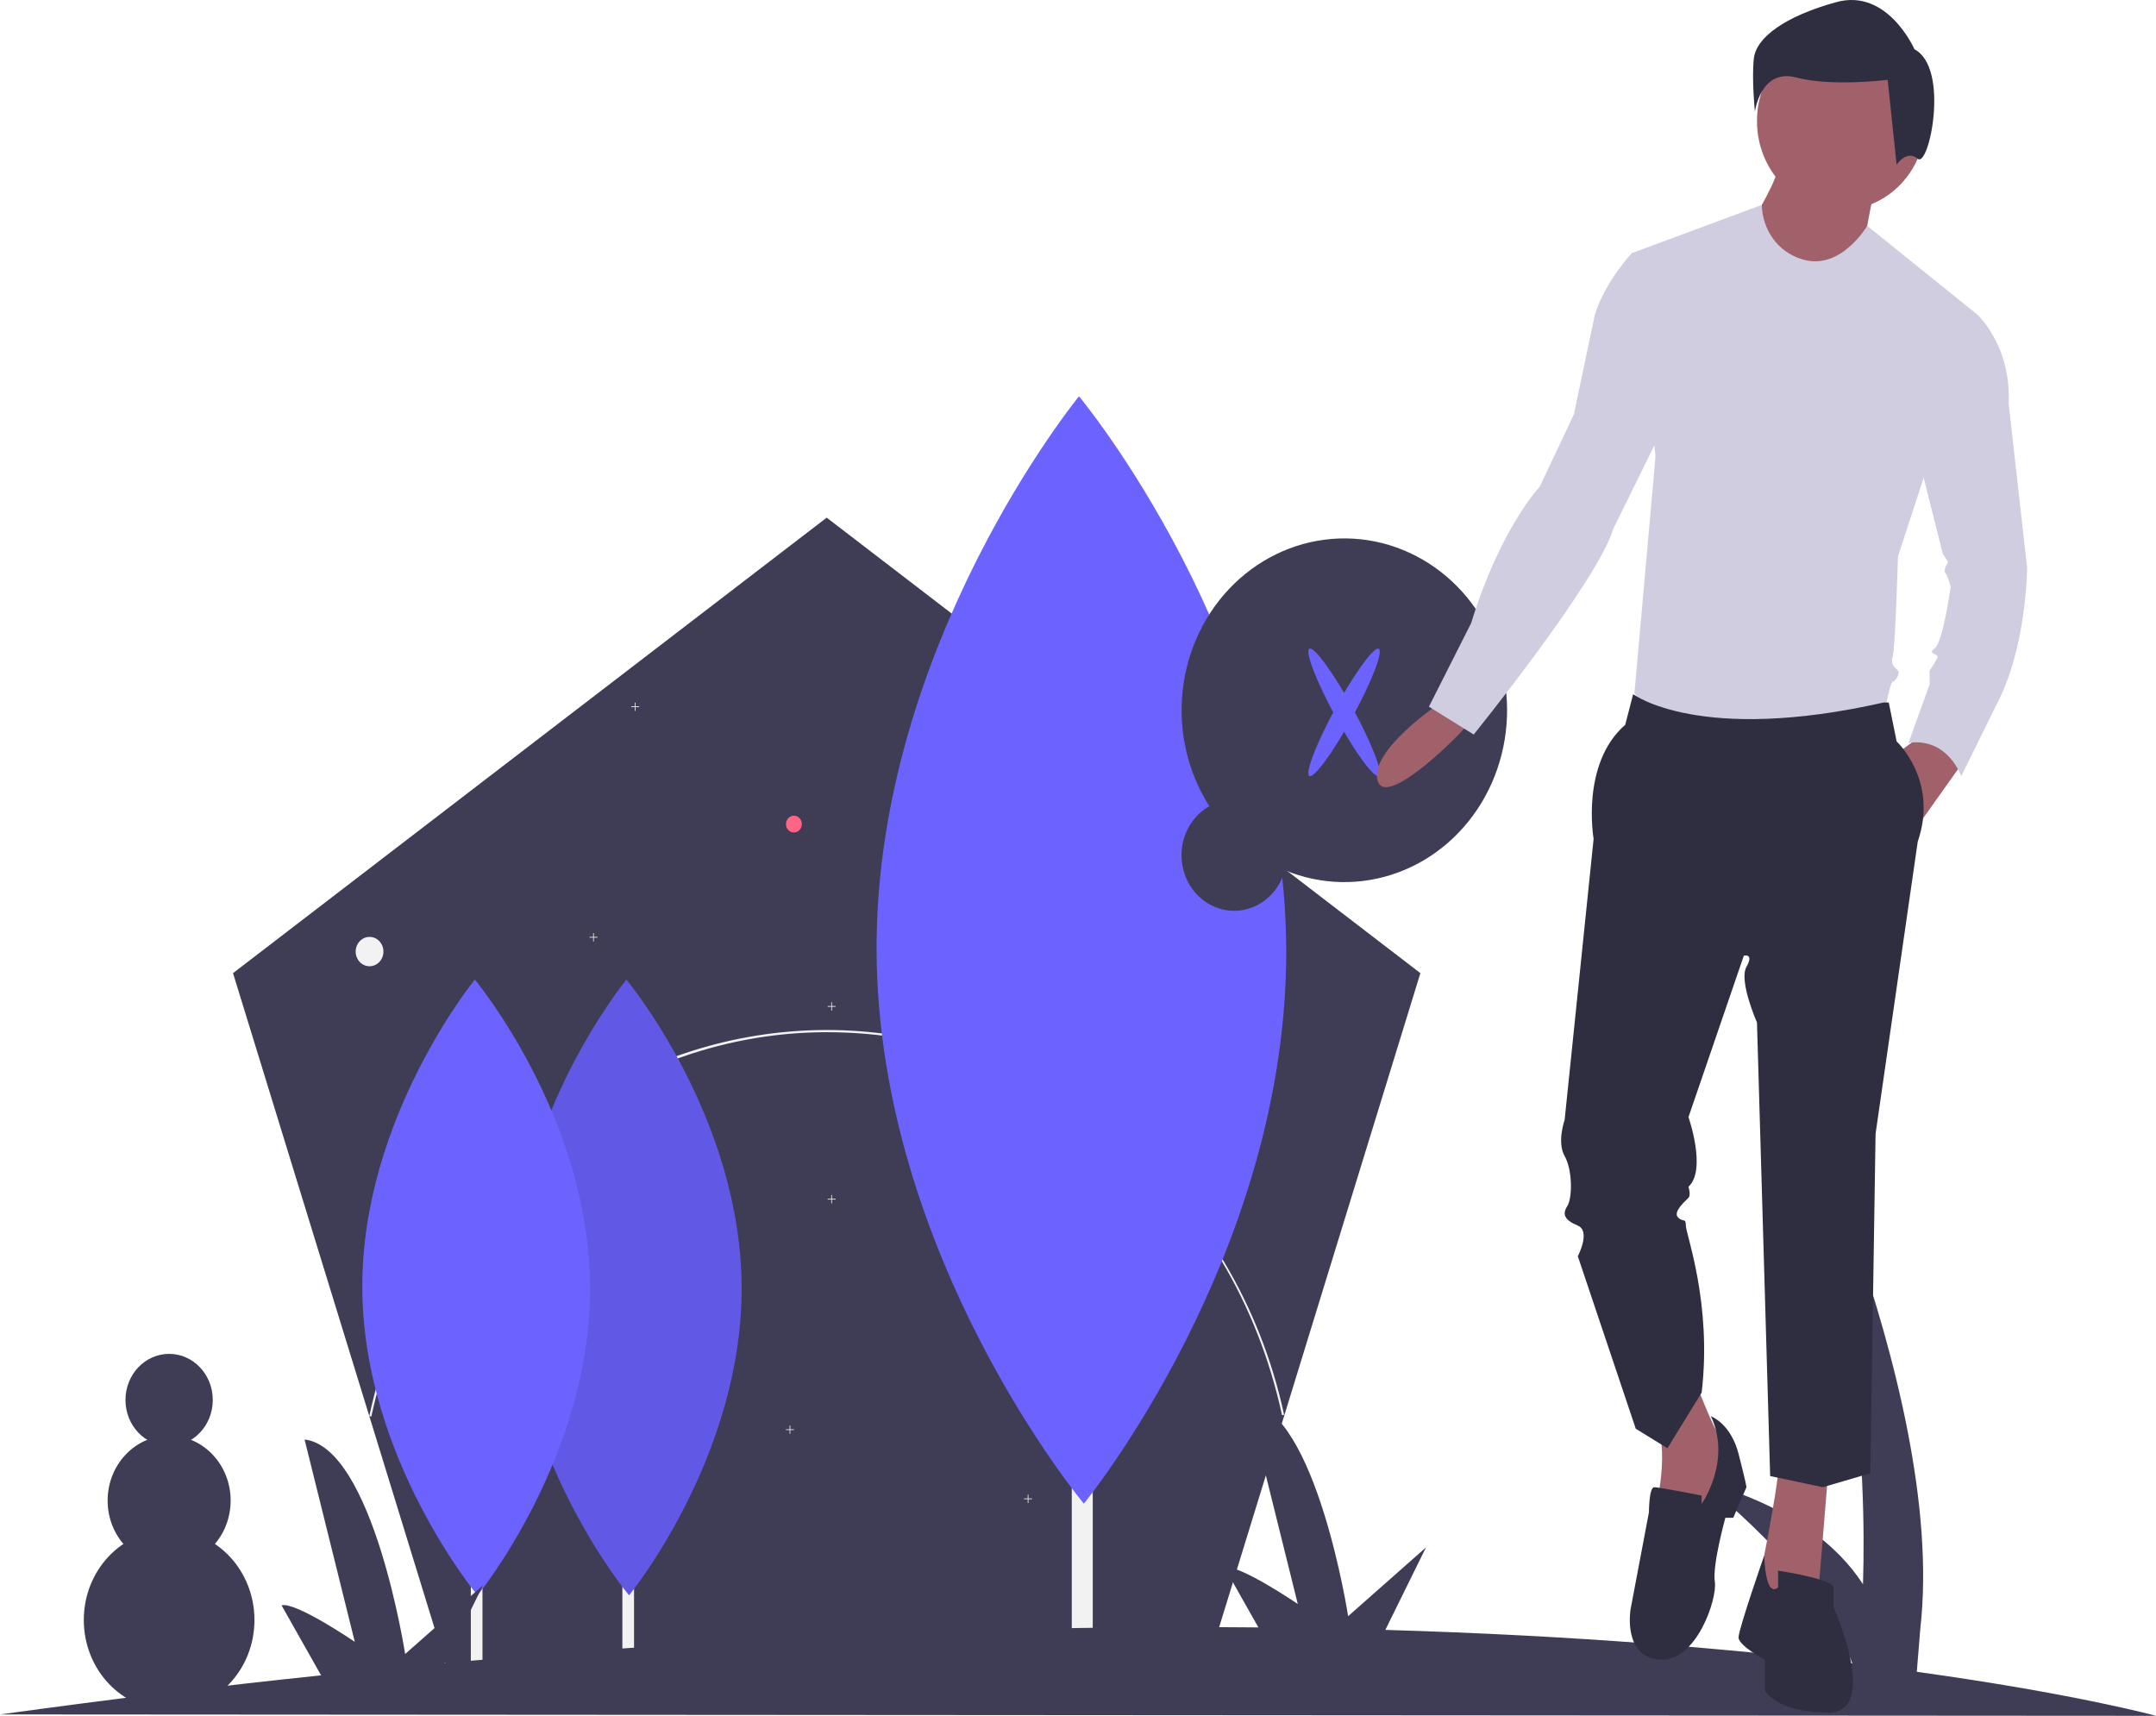 <svg width="100%" height="100%" viewBox="0 0 98 78" fill="none" xmlns="http://www.w3.org/2000/svg">
	<g clip-path="url(#clip0)">
		<path d="M64.563 44.238L54.256 77.74H20.898L10.592 44.238L37.577 23.532L64.563 44.238Z" fill="#3F3D56" />
		<path d="M37.981 54.496H37.817V54.323H37.785V54.496H37.62V54.53H37.785V54.704H37.817V54.53H37.981V54.496Z" fill="#F2F2F2" />
		<path d="M36.087 64.974H35.923V64.801H35.891V64.974H35.726V65.008H35.891V65.182H35.923V65.008H36.087V64.974Z" fill="#F2F2F2" />
		<path d="M46.911 68.118H46.747V67.944H46.715V68.118H46.55V68.151H46.715V68.325H46.747V68.151H46.911V68.118Z" fill="#F2F2F2" />
		<path d="M45.017 60.228C45.216 60.228 45.378 60.058 45.378 59.847C45.378 59.637 45.216 59.466 45.017 59.466C44.818 59.466 44.656 59.637 44.656 59.847C44.656 60.058 44.818 60.228 45.017 60.228Z" fill="#FF6584" />
		<path d="M16.798 43.924C17.147 43.924 17.429 43.626 17.429 43.258C17.429 42.889 17.147 42.591 16.798 42.591C16.449 42.591 16.167 42.889 16.167 43.258C16.167 43.626 16.449 43.924 16.798 43.924Z" fill="#F2F2F2" />
		<path d="M16.88 64.396L16.786 64.373C17.718 60.026 19.849 56.069 22.911 53.002C25.974 49.936 29.828 47.898 33.988 47.146C38.148 46.394 42.425 46.963 46.279 48.781C50.132 50.598 53.388 53.582 55.635 57.355C56.912 59.494 57.836 61.847 58.368 64.314L58.274 64.336C56.063 54.084 47.555 46.923 37.584 46.923C27.743 46.923 19.036 54.272 16.88 64.396Z" fill="#F2F2F2" />
		<path d="M49.67 38.073H48.717V77.827H49.67V38.073Z" fill="#F2F2F2" />
		<path d="M58.465 43.14C58.526 57.041 49.265 68.355 49.265 68.355C49.265 68.355 39.906 57.131 39.845 43.23C39.784 29.329 49.045 18.015 49.045 18.015C49.045 18.015 58.404 29.239 58.465 43.14Z" fill="#6C63FF" />
		<path d="M28.82 55.686H28.29V77.79H28.82V55.686Z" fill="#F2F2F2" />
		<path d="M33.71 58.503C33.744 66.232 28.594 72.523 28.594 72.523C28.594 72.523 23.39 66.282 23.357 58.553C23.323 50.824 28.472 44.533 28.472 44.533C28.472 44.533 33.676 50.774 33.71 58.503Z" fill="#6C63FF" />
		<path opacity="0.1" d="M33.71 58.503C33.744 66.232 28.594 72.523 28.594 72.523C28.594 72.523 23.39 66.282 23.357 58.553C23.323 50.824 28.472 44.533 28.472 44.533C28.472 44.533 33.676 50.774 33.71 58.503Z" fill="black" />
		<path d="M21.931 55.686H21.401V77.79H21.931V55.686Z" fill="#F2F2F2" />
		<path d="M26.821 58.503C26.855 66.232 21.706 72.523 21.706 72.523C21.706 72.523 16.502 66.282 16.468 58.553C16.434 50.824 21.584 44.533 21.584 44.533C21.584 44.533 26.788 50.774 26.821 58.503Z" fill="#6C63FF" />
		<path d="M29.052 32.111H28.887V31.938H28.855V32.111H28.691V32.145H28.855V32.319H28.887V32.145H29.052V32.111Z" fill="#F2F2F2" />
		<path d="M27.157 42.589H26.993V42.416H26.961V42.589H26.797V42.623H26.961V42.797H26.993V42.623H27.157V42.589Z" fill="#F2F2F2" />
		<path d="M37.981 45.733H37.817V45.559H37.785V45.733H37.62V45.767H37.785V45.94H37.817V45.767H37.981V45.733Z" fill="#F2F2F2" />
		<path d="M36.087 37.844C36.286 37.844 36.448 37.673 36.448 37.463C36.448 37.252 36.286 37.081 36.087 37.081C35.888 37.081 35.726 37.252 35.726 37.463C35.726 37.673 35.888 37.844 36.087 37.844Z" fill="#FF6584" />
		<path d="M54.969 36.648C53.981 35.098 53.553 33.226 53.76 31.371C53.968 29.515 54.798 27.8 56.101 26.536C57.404 25.272 59.092 24.543 60.86 24.48C62.628 24.418 64.359 25.027 65.738 26.196C67.117 27.366 68.054 29.019 68.379 30.855C68.703 32.692 68.393 34.59 67.506 36.207C66.619 37.823 65.212 39.05 63.542 39.664C61.871 40.279 60.047 40.242 58.401 39.559C58.294 39.961 58.095 40.329 57.82 40.63C57.546 40.931 57.205 41.155 56.828 41.283C56.452 41.411 56.051 41.438 55.662 41.362C55.273 41.286 54.907 41.109 54.599 40.847C54.29 40.586 54.048 40.248 53.894 39.863C53.739 39.478 53.678 39.059 53.714 38.643C53.751 38.227 53.885 37.827 54.104 37.479C54.323 37.131 54.62 36.845 54.969 36.648Z" fill="#3F3D56" />
		<path d="M62.675 35.274C62.88 35.149 62.339 33.753 61.467 32.157C60.594 30.561 59.72 29.369 59.515 29.494C59.309 29.619 59.85 31.015 60.723 32.611C61.595 34.207 62.469 35.399 62.675 35.274Z" fill="#6C63FF" />
		<path d="M61.467 32.611C62.339 31.015 62.88 29.619 62.675 29.494C62.469 29.369 61.595 30.561 60.723 32.157C59.85 33.753 59.309 35.149 59.515 35.274C59.72 35.399 60.594 34.207 61.467 32.611Z" fill="#6C63FF" />
		<path d="M7.688 77.74C9.83 77.74 11.566 75.906 11.566 73.644C11.566 71.382 9.83 69.548 7.688 69.548C5.546 69.548 3.809 71.382 3.809 73.644C3.809 75.906 5.546 77.74 7.688 77.74Z" fill="#3F3D56" />
		<path d="M7.688 71.167C9.232 71.167 10.484 69.845 10.484 68.214C10.484 66.583 9.232 65.261 7.688 65.261C6.144 65.261 4.892 66.583 4.892 68.214C4.892 69.845 6.144 71.167 7.688 71.167Z" fill="#3F3D56" />
		<path d="M7.688 65.738C8.784 65.738 9.672 64.799 9.672 63.642C9.672 62.485 8.784 61.546 7.688 61.546C6.592 61.546 5.703 62.485 5.703 63.642C5.703 64.799 6.592 65.738 7.688 65.738Z" fill="#3F3D56" />
		<path d="M0 77.937C5.06 77.24 9.925 76.648 14.595 76.16L12.799 72.979C13.423 72.795 16.127 74.636 16.127 74.636L13.844 65.438C16.965 65.808 18.416 75.19 18.416 75.19L21.954 72.065L20.211 75.604C34.502 74.286 46.834 73.88 57.2 73.981L55.662 71.259C56.286 71.075 58.99 72.916 58.99 72.916L56.707 63.718C59.828 64.088 61.279 73.47 61.279 73.47L64.817 70.345L62.971 74.094C71.659 74.349 78.737 74.957 84.198 75.619C82.665 71.388 77.303 67.318 77.303 67.318C81.427 68.455 83.571 70.304 84.681 72.018C84.845 66.818 84.405 57.168 80.228 46.442C80.228 46.442 88.541 63.002 87.287 74.038L87.127 75.999C94.367 77.002 98 78 98 78L0 77.937Z" fill="#3F3D56" />
		<path d="M83.097 66.974L82.618 72.793L80.462 73.299L79.983 71.781C79.983 71.781 80.822 67.607 80.822 66.848L83.097 66.974Z" fill="#A0616A" />
		<path d="M77.108 62.926C77.108 62.926 78.067 65.456 78.426 65.709C78.785 65.962 77.348 69.251 77.348 69.251L75.192 68.871C75.192 68.871 75.911 66.215 75.312 64.697L77.108 62.926Z" fill="#A0616A" />
		<path d="M77.767 64.381C77.767 64.381 78.665 64.697 79.025 66.089C79.384 67.48 79.384 67.607 79.384 67.607L78.785 68.998H78.426C78.426 68.998 77.827 71.148 77.947 71.907C78.067 72.666 77.108 75.576 75.432 75.449C73.755 75.323 74.114 73.172 74.114 73.172L74.952 68.745C74.952 68.745 74.952 67.607 75.192 67.607C75.432 67.607 77.348 67.986 77.348 67.986V68.366C77.348 68.366 78.725 66.405 77.767 64.381Z" fill="#2F2E41" />
		<path d="M80.822 72.16V71.401C80.822 71.401 83.337 71.781 83.337 72.16V73.046C83.337 73.046 85.493 77.852 83.097 77.852C80.702 77.852 80.223 76.841 80.223 76.841V75.449C80.223 75.449 79.025 74.817 79.025 74.437C79.025 74.058 80.194 70.706 80.194 70.706C80.194 70.706 80.223 72.666 80.822 72.16Z" fill="#2F2E41" />
		<path d="M83.696 9.547C85.813 9.547 87.529 7.735 87.529 5.499C87.529 3.264 85.813 1.452 83.696 1.452C81.579 1.452 79.863 3.264 79.863 5.499C79.863 7.735 81.579 9.547 83.696 9.547Z" fill="#A0616A" />
		<path d="M85.194 8.598C85.194 8.598 84.714 11.002 84.714 11.255C84.714 11.508 82.439 12.646 82.439 12.646L80.402 12.267L79.684 9.99C79.684 9.99 80.882 8.092 80.882 7.333L85.194 8.598Z" fill="#A0616A" />
		<path d="M84.873 10.266C84.873 10.266 83.636 12.393 81.84 11.761C81.34 11.6 80.901 11.278 80.585 10.838C80.27 10.399 80.094 9.866 80.082 9.315L74.174 11.508L75.252 20.741L74.294 31.493L75.012 32.885H85.553C85.553 32.885 85.912 30.987 86.032 30.987C86.152 30.987 86.391 30.608 86.271 30.481C86.152 30.355 85.912 30.228 86.032 29.849C86.152 29.469 86.271 25.295 86.271 25.295L89.865 14.29L84.873 10.266Z" fill="#D0CDE1" />
		<path d="M89.445 34.339L87.29 37.375C87.29 37.375 86.93 34.213 86.451 34.086L87.649 33.201L89.445 34.339Z" fill="#A0616A" />
		<path d="M65.49 31.936C65.49 31.936 62.256 34.086 62.615 35.478C62.975 36.869 66.688 33.074 66.688 32.948C66.688 32.821 65.49 31.936 65.49 31.936Z" fill="#A0616A" />
		<path d="M85.613 31.936H85.852L86.212 33.707C86.212 33.707 88.128 35.478 87.17 38.261L85.253 51.542L85.014 66.974L82.858 67.607L80.462 67.101L79.863 46.483C79.863 46.483 79.025 44.585 79.384 43.953C79.744 43.32 79.264 43.447 79.264 43.447L76.749 50.783C76.749 50.783 77.588 53.187 76.749 53.946C76.749 53.946 76.869 54.325 76.749 54.452C76.629 54.578 76.031 55.084 76.27 55.337C76.51 55.59 76.629 55.337 76.629 55.716C76.629 56.096 77.827 59.258 77.348 63.306L75.791 65.836L74.354 64.95L71.719 57.108C71.719 57.108 72.317 55.969 71.719 55.716C71.12 55.463 71 55.21 71.239 54.831C71.479 54.452 71.479 53.187 71.12 52.554C70.76 51.922 71.12 50.91 71.12 50.91L72.437 38.134C72.437 38.134 71.838 34.719 73.874 32.948L74.234 31.556C74.234 31.556 77.228 33.833 85.613 31.936Z" fill="#2F2E41" />
		<path d="M87.02 2.238C87.02 2.238 85.803 -0.546 83.471 0.096C81.138 0.739 79.82 1.703 79.719 2.667C79.617 3.63 79.769 5.076 79.769 5.076C79.769 5.076 80.023 3.095 81.645 3.523C83.268 3.952 85.803 3.63 85.803 3.63L86.209 7.486C86.209 7.486 86.665 6.79 87.172 7.218C87.679 7.646 88.642 3.095 87.02 2.238Z" fill="#2F2E41" />
		<path d="M88.068 14.29H89.865C89.865 14.29 91.422 15.682 91.302 18.338L92.141 25.801C92.141 25.801 92.141 29.469 90.703 32.126L89.146 35.288C89.146 35.288 88.547 33.517 86.751 33.77L87.709 31.114V30.481C87.709 30.481 88.068 29.975 88.068 29.849C88.068 29.722 87.589 29.722 87.948 29.469C88.308 29.216 88.667 26.687 88.667 26.687C88.667 26.687 88.547 26.181 88.427 26.054C88.308 25.928 88.547 25.548 88.547 25.548L88.308 25.169L86.751 18.971L88.068 14.29Z" fill="#D0CDE1" />
		<path d="M76.21 11.128L74.174 11.508C74.174 11.508 72.976 12.773 72.497 14.29L71.539 18.844L69.982 22.133C69.982 22.133 68.185 24.03 66.868 28.331L64.951 32.126L66.987 33.391C66.987 33.391 72.617 26.434 73.335 24.03L76.45 17.706L76.21 11.128Z" fill="#D0CDE1" />
	</g>
	<defs>
		<clipPath id="clip0">
			<rect width="98" height="78" fill="white" />
		</clipPath>
	</defs>
</svg>
